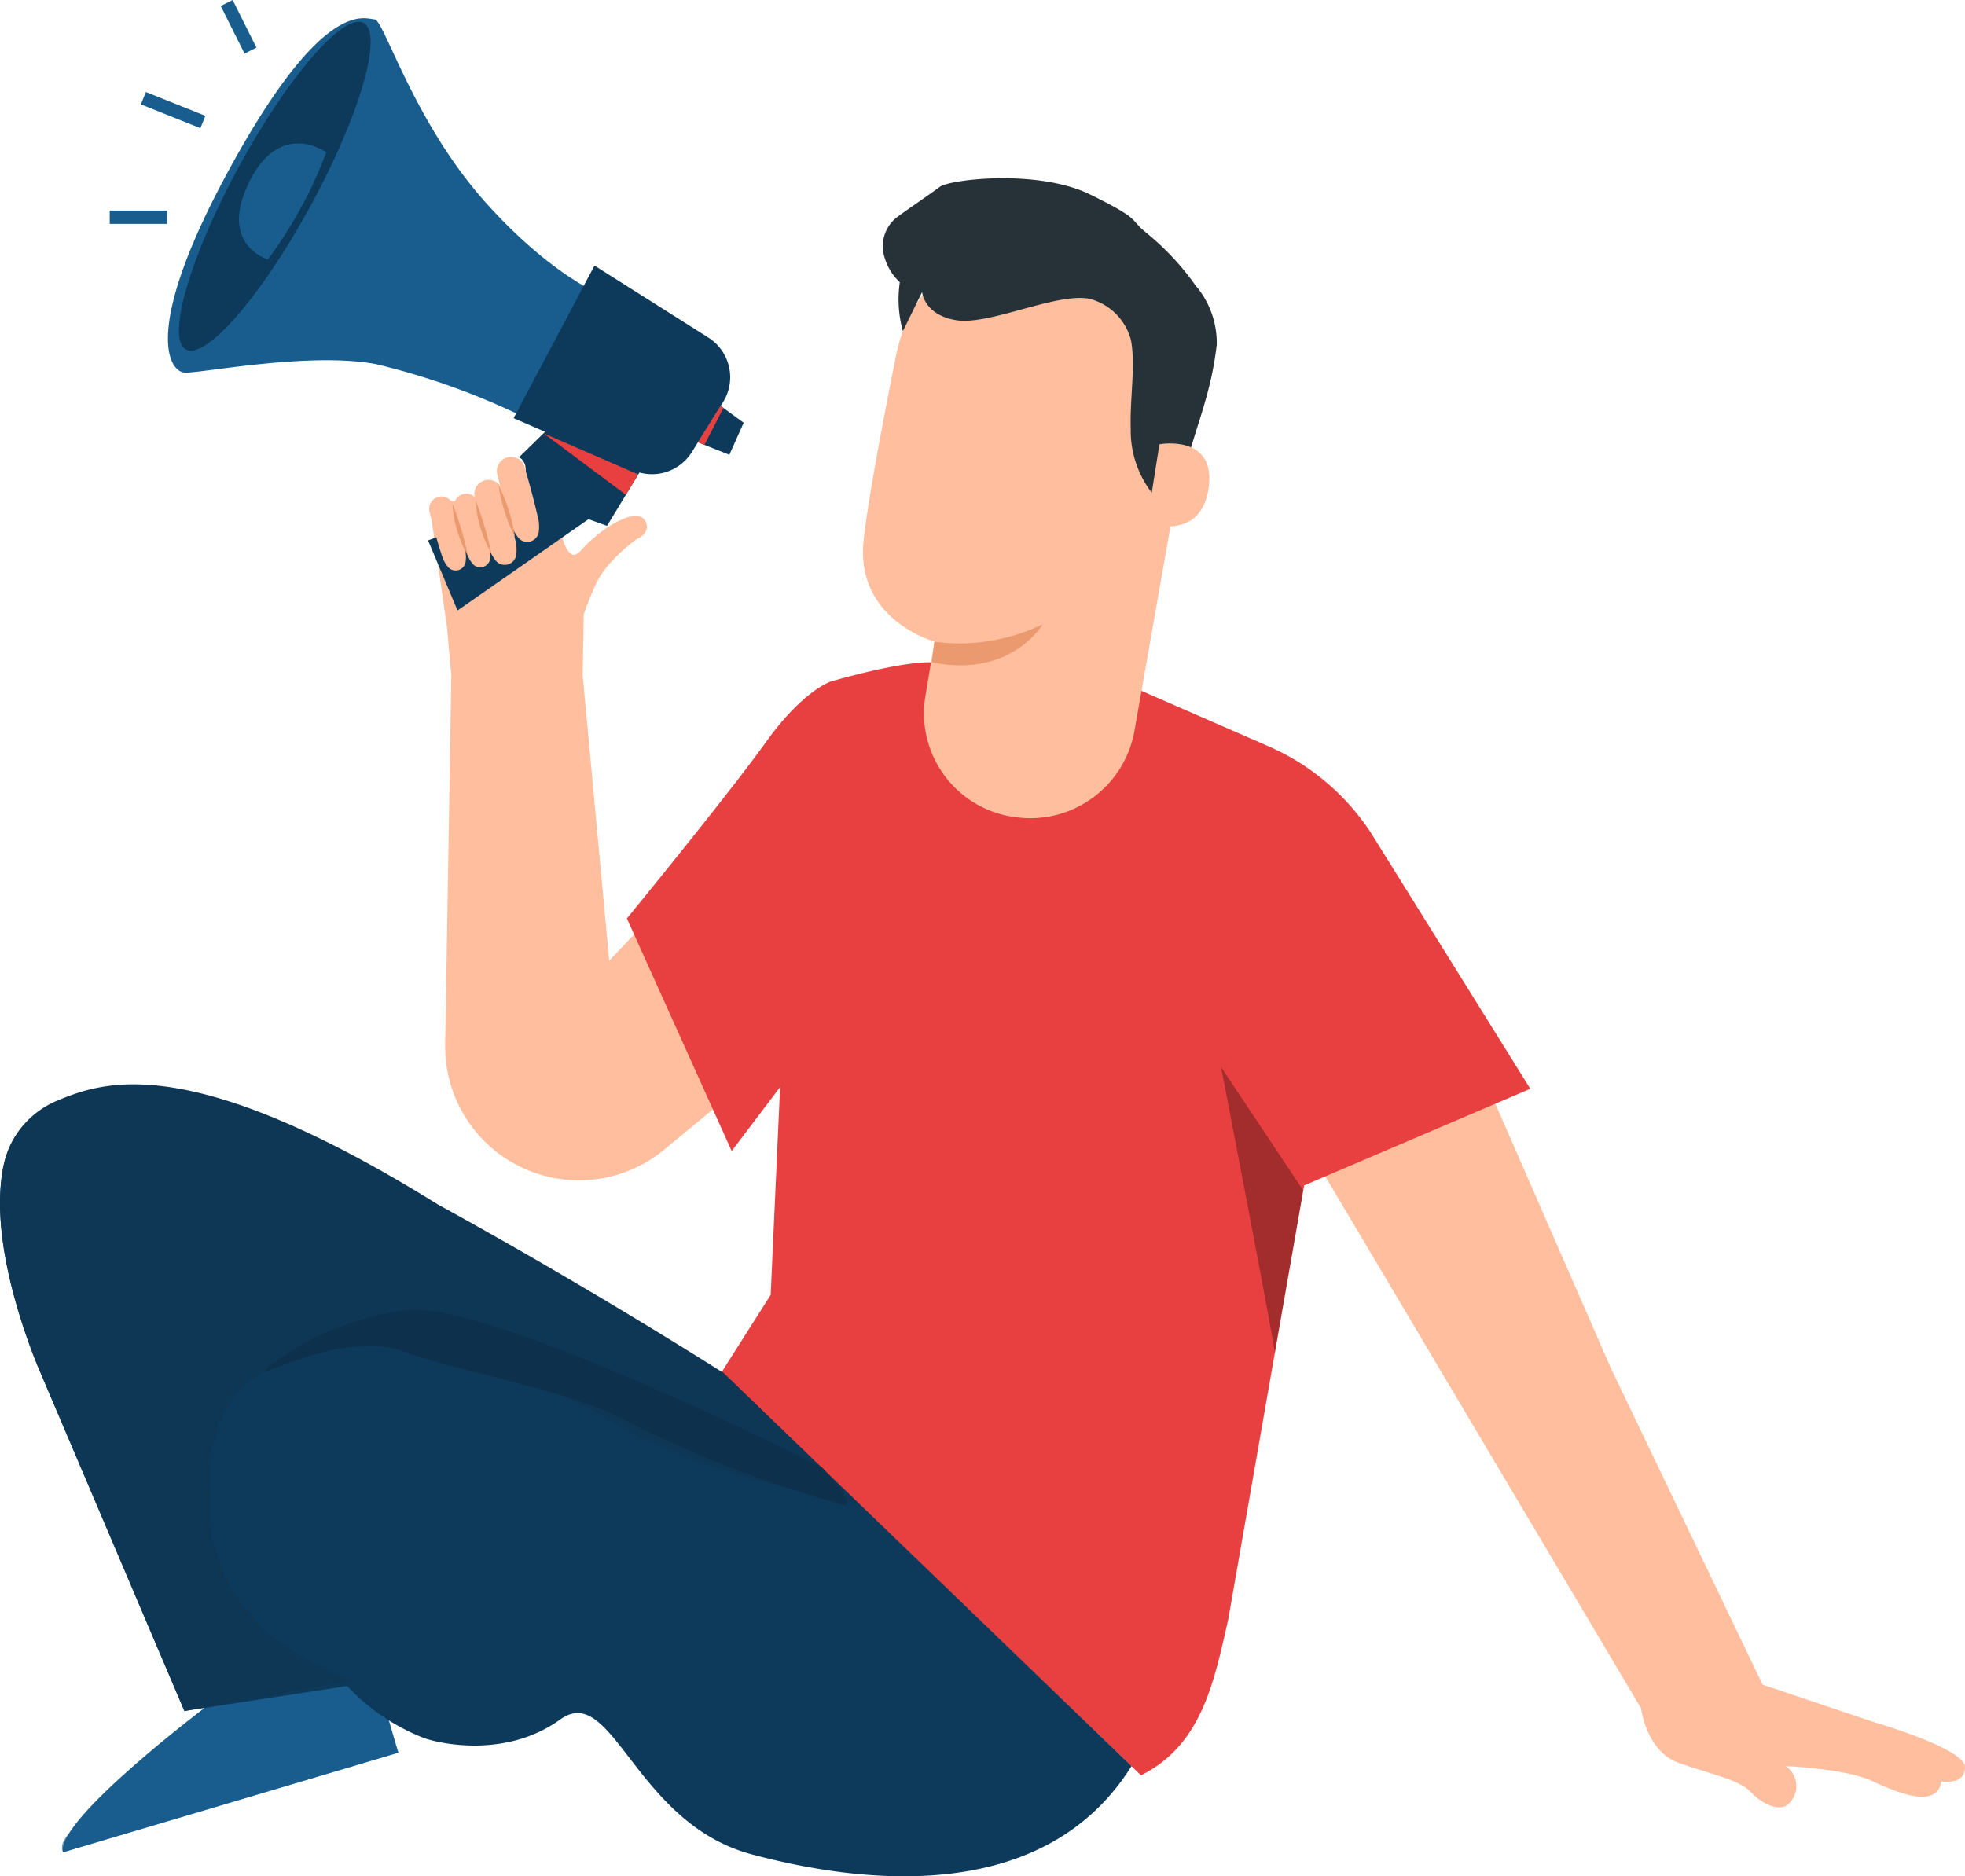 <svg xmlns="http://www.w3.org/2000/svg" width="147.534" height="140.887" viewBox="0 0 147.534 140.887">
    <defs>
        <style>
            .cls-1{fill:#ffbe9d}.cls-2{fill:#e84040}.cls-4{fill:#195d8f}.cls-6{fill:#0d395a}.cls-7{fill:#eb996e}.cls-11{fill:none;stroke:#195d8f}
        </style>
    </defs>
    <g id="pic-contactsfi" transform="translate(-1176.455 -1099.276)">
        <g id="Group_1443" transform="translate(1176.455 1100.643)">
            <g id="Group_1350" transform="translate(32.407 34.538)">
                <path id="Path_1364" d="M108.683 601.187a1.42 1.42 0 0 1 1.078-1.584l1.394.1 4.984-1.735a1.491 1.491 0 0 1 1.886 1.357c.028 1.433.6 5.334 1.76 4.107.027-.029.056-.051.083-.079 1.644-1.834 3.547-2.718 4.282-2.613a.832.832 0 0 1 .357 1.474.882.882 0 0 1-.3.208c-.051.021-.113.061-.166.089a12.36 12.36 0 0 0-1.9 1.7 6.537 6.537 0 0 0-1.254 1.9c-.336.772-.6 1.453-.8 2.031l-.078 4.583L122 634.144s13.187-13.853 12.882-13.988l-.757 21.563-7.989 6.611a10.047 10.047 0 0 1-16.451-7.907l.461-27.7-.325-3.633z" class="cls-1" transform="translate(-108.667 -597.915)"/>
            </g>
            <g id="Group_1351" transform="translate(94.3 68.265)">
                <path id="Path_1365" d="M-21.36 651.863L-6.93 684.9l11.422 23.83 8.483 2.852s6.714 1.949 6.713 3.339-1.771 1.073-1.771 1.073c-.326 2.074-3.2.9-5.21-.034s-6.48-1.116-6.48-1.116a1.82 1.82 0 0 1 .126 2.914c-.711.5-1.951-.1-2.791-1s-3-1.31-5.4-2.168-2.8-4.091-2.8-4.091l-28.9-48.685z" class="cls-1" transform="translate(33.547 -651.863)"/>
            </g>
            <g id="Group_1354" transform="translate(47.068 48.36)">
                <g id="Group_1352">
                    <path id="Path_1366" d="M30.167 651.924l-3.635 4.8-7.868-17.462s7.636-9.323 10.436-13.233c2.77-3.875 4.848-4.549 4.848-4.549s5.074-1.507 7.611-1.455l12.538.748 12.736 5.56a17.629 17.629 0 0 1 7.667 6.456l11.99 19.261-16.979 7.259-5.693 32.554c-1.093 4.882-2.047 9.49-6.554 11.74l-31.493-30.265 3.689-5.811z" class="cls-2" transform="translate(-18.664 -620.024)"/>
                </g>
                <g id="Group_1353" opacity="0.3" transform="translate(44.61 30.393)">
                    <path id="Path_1367" d="M49.963 690.116c.054-.31-4.035-21.477-4.035-21.477l6.171 9.268" transform="translate(-45.928 -668.639)"/>
                </g>
            </g>
            <g id="Group_1364" transform="translate(.007 80.24)">
                <g id="Group_1362" transform="translate(4.644 29.733)">
                    <g id="Group_1361">
                        <g id="Group_1357" transform="translate(.06)">
                            <g id="Group_1356">
                                <g id="Group_1355">
                                    <path id="Path_1368" d="M170.693 729.774l5.907 20.266-25.176 7.481c-.567-2.449 11.022-11.147 11.022-11.147l-4.319-12.829z" class="cls-4" transform="translate(-151.406 -729.774)"/>
                                </g>
                            </g>
                        </g>
                        <g id="Group_1360" opacity="0.6" transform="translate(0 18.246)">
                            <g id="Group_1359">
                                <g id="Group_1358">
                                    <path id="Path_1369" d="M176.662 760.979l-.675-2.019-23.887 7.927s-.976.821-.615 1.573z" class="cls-4" transform="translate(-151.406 -758.96)"/>
                                </g>
                            </g>
                        </g>
                    </g>
                </g>
                <g id="Group_1363">
                    <path id="Path_1370" d="M66.694 677.574c-.638 4.676.963 9.948 2.654 14.353l11.042 25.96 12.22-1.875a15.733 15.733 0 0 0 5.805 3.921c1.457.486 6.251 1.428 10.195-1.412s5.583 7.777 14.368 10.13 22.084 3.649 28.522-6.627l-30.649-29.536c-.633.151-26.4-17.227-40.319-21.183-.001.001-12.666-2.328-13.838 6.269z" class="cls-6" transform="translate(-66.551 -671.018)"/>
                </g>
            </g>
            <g id="Group_1397" transform="translate(12.609)">
                <g id="Group_1396">
                    <g id="Group_1395">
                        <g id="Group_1383">
                            <g id="Group_1382">
                                <g id="Group_1373">
                                    <g id="Group_1366">
                                        <g id="Group_1365">
                                            <path id="Path_1371" d="M162.266 563.794s-4.088-1.228-9.52-7.289-7.625-13.734-8.343-13.751-3.737-1.7-10.645 10.791-4.789 15.671-3.6 15.734 9.386-1.578 14.361-.635a53.947 53.947 0 0 1 11.231 4.039z" class="cls-4" transform="translate(-128.895 -542.67)"/>
                                        </g>
                                    </g>
                                    <g id="Group_1368" transform="translate(25.952 18.573)">
                                        <g id="Group_1367">
                                            <path id="Path_1372" d="M130.476 582.636l-1.619 2.591-.725 1.161a3.529 3.529 0 0 1-4.7 1.217l-8.679-3.767 6.07-11.459 8.549 5.405a3.529 3.529 0 0 1 1.104 4.852z" class="cls-6" transform="translate(-114.75 -572.378)"/>
                                        </g>
                                    </g>
                                    <g id="Group_1370" transform="translate(19.529 30.227)">
                                        <g id="Group_1369">
                                            <path id="Path_1373" d="M141.029 593.559l-3.254 5.353-1.39-.5-9.833 6.853-2.214-5.265s5.655-1.953 6.814-3.832.02-2.409.02-2.409l2.8-2.739z" class="cls-6" transform="translate(-124.338 -591.02)"/>
                                        </g>
                                    </g>
                                    <g id="Group_1372" transform="translate(.822 .264)">
                                        <g id="Group_1371">
                                            <path id="Path_1374" d="M162.435 553.975c-3.685 6.771-5.467 12.917-3.979 13.727s5.682-4.023 9.368-10.794 5.467-12.917 3.979-13.727-5.683 4.019-9.368 10.794z" class="cls-6" transform="translate(-157.93 -543.092)"/>
                                        </g>
                                    </g>
                                </g>
                                <g id="Group_1375" transform="translate(39.794 29.115)">
                                    <g id="Group_1374">
                                        <path id="Path_1375" d="M115.488 592.909l-2.358-.938 1.706-2.73 1.727 1.261z" class="cls-6" transform="translate(-113.13 -589.241)"/>
                                    </g>
                                </g>
                                <g id="Group_1377" transform="translate(28.201 31.166)">
                                    <g id="Group_1376">
                                        <path id="Path_1376" d="M125.792 592.522l6.182 4.621.927-1.526z" class="cls-2" transform="translate(-125.792 -592.522)"/>
                                    </g>
                                </g>
                                <g id="Group_1379" transform="translate(39.794 29.115)">
                                    <g id="Group_1378">
                                        <path id="Path_1377" d="M117.268 589.241l-1.706 2.73.485.193 1.428-2.772z" class="cls-2" transform="translate(-115.562 -589.241)"/>
                                    </g>
                                </g>
                                <g id="Group_1381" transform="translate(5.338 9.405)">
                                    <g id="Group_1380">
                                        <path id="Path_1378" d="M169.8 558.377s-3.446-2.509-5.786 2.226 1.4 5.819 1.4 5.819a32.6 32.6 0 0 0 4.386-8.045z" class="cls-4" transform="translate(-163.249 -557.713)"/>
                                    </g>
                                </g>
                            </g>
                        </g>
                        <g id="Group_1394" transform="translate(19.614 32.936)">
                            <g id="Group_1384" transform="translate(5.082)">
                                <path id="Path_1379" d="M138.452 595.4a1.065 1.065 0 0 0-.732 1.282c.269 1.063.708 2.733 1.062 3.753a2.7 2.7 0 0 0 .468.926.872.872 0 0 0 1.59-.451 2.774 2.774 0 0 0-.091-1.091c-.22-.99-.623-2.48-.974-3.694a1.065 1.065 0 0 0-1.323-.725z" class="cls-1" transform="translate(-137.687 -595.353)"/>
                            </g>
                            <g id="Group_1385" transform="translate(3.39 1.727)">
                                <path id="Path_1380" d="M141.159 598.16a1.064 1.064 0 0 0-.732 1.282c.269 1.063.708 2.732 1.062 3.753a2.7 2.7 0 0 0 .468.926.872.872 0 0 0 1.59-.451 2.771 2.771 0 0 0-.091-1.09c-.22-.991-.623-2.48-.974-3.694a1.065 1.065 0 0 0-1.324-.725z" class="cls-1" transform="translate(-140.394 -598.116)"/>
                            </g>
                            <g id="Group_1386" transform="translate(1.858 2.769)">
                                <path id="Path_1381" d="M144.189 599.82a.921.921 0 0 0-.634 1.11c.233.92.613 2.366.919 3.25a2.336 2.336 0 0 0 .405.8.756.756 0 0 0 1.378-.391 2.422 2.422 0 0 0-.079-.945c-.191-.858-.54-2.147-.844-3.2a.921.921 0 0 0-1.145-.628z" class="cls-1" transform="translate(-143.526 -599.783)"/>
                            </g>
                            <g id="Group_1387" transform="translate(0 2.979)">
                                <path id="Path_1382" d="M147.143 600.156a.926.926 0 0 0-.637 1.115c.234.925.616 2.377.923 3.265a2.356 2.356 0 0 0 .408.805.759.759 0 0 0 1.384-.392 2.421 2.421 0 0 0-.079-.949c-.191-.862-.542-2.157-.848-3.214a.925.925 0 0 0-1.151-.631z" class="cls-1" transform="translate(-146.478 -600.118)"/>
                            </g>
                            <g id="Group_1389" transform="translate(5.187 2.121)">
                                <g id="Group_1388">
                                    <path id="Path_1383" d="M141.822 602.649a12.937 12.937 0 0 0-1.232-3.9 12.923 12.923 0 0 0 1.232 3.9z" class="cls-7" transform="translate(-140.57 -598.746)"/>
                                </g>
                            </g>
                            <g id="Group_1391" transform="translate(1.72 3.513)">
                                <g id="Group_1390">
                                    <path id="Path_1384" d="M147.406 604.9a25.208 25.208 0 0 0-1.169-3.93 8.808 8.808 0 0 0 1.169 3.93z" class="cls-7" transform="translate(-146.209 -600.973)"/>
                                </g>
                            </g>
                            <g id="Group_1393" transform="translate(3.464 3.285)">
                                <g id="Group_1392">
                                    <path id="Path_1385" d="M144.616 604.538a25.121 25.121 0 0 0-1.168-3.93 8.817 8.817 0 0 0 1.168 3.93z" class="cls-7" transform="translate(-143.419 -600.608)"/>
                                </g>
                            </g>
                        </g>
                    </g>
                </g>
            </g>
            <g id="Group_1442" transform="translate(64.797 12.018)">
                <g id="Group_1427" transform="translate(0 4.131)">
                    <g id="Group_1426">
                        <g id="Group_1409">
                            <g id="Group_1408">
                                <g id="Group_1407">
                                    <g id="Group_1406">
                                        <g id="Group_1405">
                                            <g id="Group_1404">
                                                <g id="Group_1403">
                                                    <g id="Group_1402">
                                                        <g id="Group_1401">
                                                            <g id="Group_1400">
                                                                <g id="Group_1399">
                                                                    <g id="Group_1398">
                                                                        <path id="Path_1386" d="M83.672 581.783l-4.245 24.133a7.945 7.945 0 0 1-8.945 6.426 7.858 7.858 0 0 1-6.753-9.03l.69-4.154s-5.939-1.61-5.319-7.573c.3-2.875 1.4-8.739 2.464-14.042a11.376 11.376 0 0 1 13.007-8.9 11.1 11.1 0 0 1 9.101 13.14z" class="cls-1" transform="translate(-59.056 -568.501)"/>
                                                                    </g>
                                                                </g>
                                                            </g>
                                                        </g>
                                                    </g>
                                                </g>
                                            </g>
                                        </g>
                                    </g>
                                </g>
                            </g>
                        </g>
                        <g id="Group_1425" transform="translate(5.161 29.357)">
                            <g id="Group_1424">
                                <g id="Group_1423">
                                    <g id="Group_1422">
                                        <g id="Group_1421">
                                            <g id="Group_1420">
                                                <g id="Group_1419">
                                                    <g id="Group_1418">
                                                        <g id="Group_1417">
                                                            <g id="Group_1416">
                                                                <g id="Group_1415">
                                                                    <g id="Group_1414">
                                                                        <g id="Group_1413">
                                                                            <g id="Group_1412">
                                                                                <g id="Group_1411">
                                                                                    <g id="Group_1410">
                                                                                        <path id="Path_1387" d="M77.407 616.773a14.345 14.345 0 0 0 8.138-1.315s-2.363 4.075-8.332 2.856z" class="cls-7" transform="translate(-77.213 -615.458)"/>
                                                                                    </g>
                                                                                </g>
                                                                            </g>
                                                                        </g>
                                                                    </g>
                                                                </g>
                                                            </g>
                                                        </g>
                                                    </g>
                                                </g>
                                            </g>
                                        </g>
                                    </g>
                                </g>
                            </g>
                        </g>
                    </g>
                </g>
                <g id="Group_1428" transform="translate(1.49)">
                    <path id="Path_1388" fill="#263238" d="M57.271 564.934c.8-.606 2.518-1.755 3.275-2.329s7.377-1.351 11.291.563 2.956 1.86 4.171 2.83H76a19.815 19.815 0 0 1 3.812 4.078l.047.042a6.639 6.639 0 0 1 1.493 4.329c-.492 4.289-1.914 6.773-2.714 10.837a1.446 1.446 0 0 1-.306.754c-.5.515-1.384.079-1.851-.461a7.671 7.671 0 0 1-1.588-4.83c-.055-1.725.189-3.448.151-5.173v-.122a8.942 8.942 0 0 0-.126-1.318 4.334 4.334 0 0 0-3.175-3.146c-2.513-.428-7.471 2.012-9.928 1.624s-2.583-2.122-2.583-2.122l-1.445 2.938a8.839 8.839 0 0 1-.232-3.67 4.153 4.153 0 0 1-1.219-2.144 2.754 2.754 0 0 1 .935-2.68z" transform="translate(-56.284 -561.952)"/>
                </g>
                <g id="Group_1441" transform="translate(21.338 19.911)">
                    <g id="Group_1440">
                        <g id="Group_1439">
                            <g id="Group_1438">
                                <g id="Group_1437">
                                    <g id="Group_1436">
                                        <g id="Group_1435">
                                            <g id="Group_1434">
                                                <g id="Group_1433">
                                                    <g id="Group_1432">
                                                        <g id="Group_1431">
                                                            <g id="Group_1430">
                                                                <g id="Group_1429">
                                                                    <path id="Path_1389" d="M58.119 593.808c.108-.032 4.295-.74 3.688 3.315s-4.615 2.619-4.605 2.5.917-5.815.917-5.815z" class="cls-1" transform="translate(-57.202 -593.741)"/>
                                                                </g>
                                                            </g>
                                                        </g>
                                                    </g>
                                                </g>
                                            </g>
                                        </g>
                                    </g>
                                </g>
                            </g>
                        </g>
                    </g>
                </g>
            </g>
            <path id="Path_1390" fill="#0e3655" d="M163.734 702.3s-12.621-2.462-18.56-6.213-17.214-7.047-22.663-5.314c-5.158 1.641-7.96 3.986-7.651 11.554a13.487 13.487 0 0 0 4.115 9.349 11.253 11.253 0 0 0 1.273 1.035 38.588 38.588 0 0 0 5.206 2.775l-12.436 2.285-11.042-25.96s-4.107-9.5-2.38-15.6a6.745 6.745 0 0 1 3.976-4.314c3.518-1.459 10.065-3.621 28.512 7.863 11.409 6.252 21.394 12.617 21.394 12.617z" transform="translate(-99.172 -590.663)"/>
            <path id="Path_1403" fill="#0d314d" d="M61.685 108.78S36.5 96.045 30.289 97.038s-9.315 3.573-10.376 4.478 5.811-3.075 10.376-1.407 12.629 2.873 17.059 5.387a88.43 88.43 0 0 0 15.946 6.121c1.186.123-1.609-2.837-1.609-2.837z"/>
        </g>
        <path id="Line_1484" d="M1.787 3.575L0 0" class="cls-11" transform="translate(1193.476 1099.5)"/>
        <path id="Path_1391" d="M13.487 1H9.173" class="cls-11" transform="translate(1175.52 1114.587)"/>
        <path id="Line_1485" d="M4.469 1.787L0 0" class="cls-11" transform="translate(1187.22 1106.65)"/>
    </g>
</svg>
